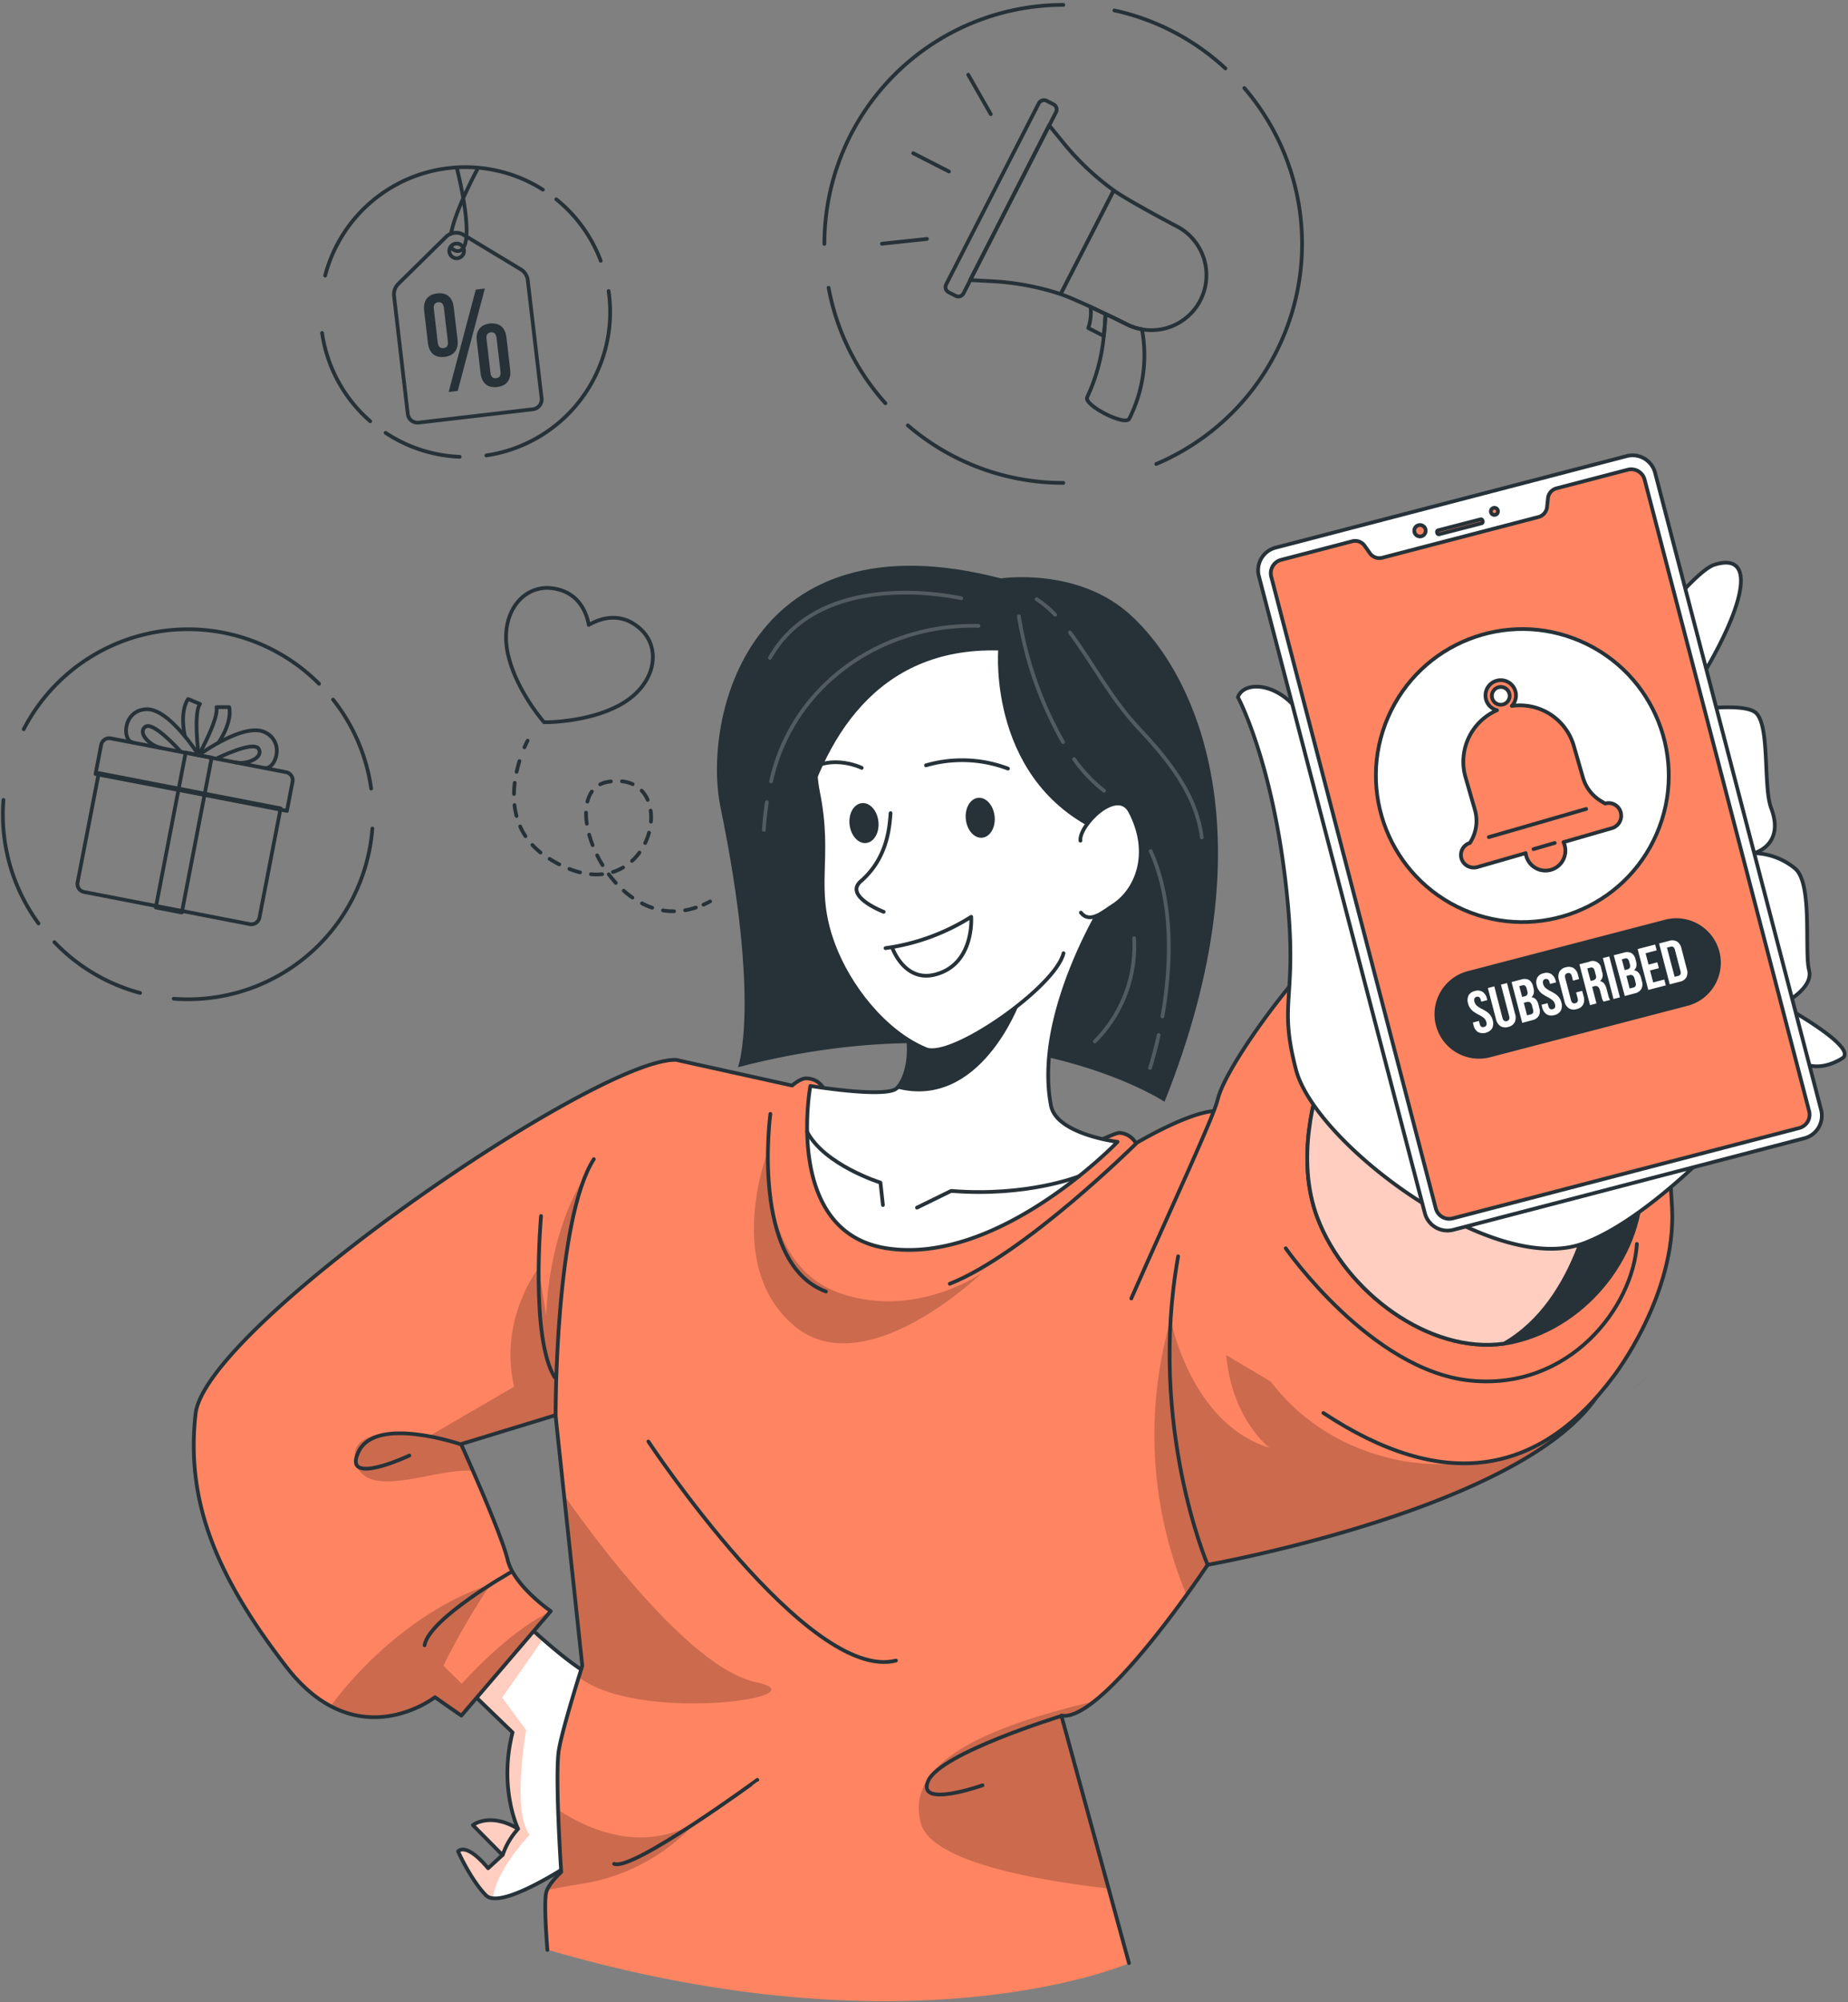 <svg width="495" height="536" fill="none" xmlns="http://www.w3.org/2000/svg"><rect width="100%" height="100%" fill="#808080" stroke="none"/><path d="M113.616 83.212c-.318-2.645.886-4.352 3.465-4.656 2.579-.304 4.14 1.032 4.458 3.73l1.018 8.61c.304 2.646-.899 4.352-3.479 4.657-2.579.304-4.14-1.032-4.457-3.73l-1.005-8.611zm3.637 8.492c.146 1.164.688 1.587 1.548 1.494.859-.092 1.322-.648 1.15-1.812l-1.045-8.98c-.145-1.165-.727-1.588-1.547-1.482-.82.105-1.323.635-1.151 1.798l1.045 8.982zm10.185-14.166l2.434-.291-7.262 27.406-2.434.291 7.262-27.406zm.278 13.742c-.318-2.645.899-4.365 3.478-4.656 2.579-.29 4.14 1.032 4.458 3.717l1.005 8.611c.317 2.645-.886 4.352-3.479 4.656-2.592.304-4.14-1.032-4.457-3.73l-1.005-8.598zm3.65 8.479c.132 1.164.675 1.6 1.534 1.494.86-.105 1.323-.648 1.164-1.812l-1.058-8.98c-.132-1.151-.714-1.575-1.534-1.482-.82.093-1.323.648-1.151 1.799l1.045 8.98z" fill="#263238"/><path d="M142.794 109.56l-30.633 3.584a2.643 2.643 0 01-2.937-2.315l-3.677-31.585a3.974 3.974 0 011.124-3.228l12.778-12.579a3.873 3.873 0 014.748-.555l15.33 9.259a3.88 3.88 0 011.839 2.87l3.703 31.586a2.646 2.646 0 01-2.275 2.963v0z" stroke="#263238" stroke-linecap="round" stroke-linejoin="round"/><path d="M124.277 66.942a1.973 1.973 0 01-3.181 1.784 1.967 1.967 0 01-.044-3.053 1.972 1.972 0 011.055-.45 1.958 1.958 0 012.17 1.72v0zm-1.945-22.088s5.979 23.015 0 22.353m-1.521-4.629c1.164-6.402 7.024-17.195 7.024-17.195m-5.503 21.785a1.693 1.693 0 01-1.521-1.23m28.2-12.58a38.77 38.77 0 0111.904 16.468M87.096 73.78A38.796 38.796 0 01145.4 50.767m-46.228 62.006A38.596 38.596 0 0186.275 89.15m36.851 33.147a38.706 38.706 0 01-19.841-6.415m59.733-37.962a38.792 38.792 0 01-32.75 44.007" stroke="#263238" stroke-linecap="round" stroke-linejoin="round"/><path d="M26.464 206.982l48.7 9.442-5.672 29.256a2.194 2.194 0 01-2.57 1.735l-44.408-8.61a2.192 2.192 0 01-1.735-2.569l5.672-29.256.013.002z" stroke="#263238" stroke-width=".998" stroke-linecap="round" stroke-linejoin="round"/><path d="M76.858 217.092l-51.263-9.881 1.502-7.793a2.197 2.197 0 012.572-1.74l47.002 9.06a2.194 2.194 0 011.697 2.522l-1.503 7.793-.007.039z" stroke="#263238" stroke-linecap="round" stroke-linejoin="round"/><path d="M56.698 202.846l-6.974-1.345-7.991 41.458 6.974 1.344 7.991-41.457z" stroke="#263238" stroke-linecap="round" stroke-linejoin="round"/><path d="M53.208 202.174s12.103-8.835 17.698-6.163c5.595 2.671 2.83 10.118 0 9.576" stroke="#263238" stroke-linecap="round" stroke-linejoin="round"/><path d="M57.996 203.087s9.841-4.894 11.27-2.646c1.428 2.249-2.818 4.326-6.085 3.691m-9.642-2.567s5.105-9.259 4.444-12.248h3.4s1.11 3.518-2.858 9.536m-5.317 3.321s-7.936-12.698-14.14-12.288c-6.203.41-6.375 8.333-3.557 8.875" stroke="#263238" stroke-linecap="round" stroke-linejoin="round"/><path d="M48.42 201.249s-7.314-8.214-9.47-6.68c-2.156 1.534 1.018 5.053 4.285 5.674m9.894 1.243s-1.323-10.515.436-13.015l-3.174-1.323s-2.328 2.857-.873 9.92m39.707-9.761a49.484 49.484 0 0110.198 23.809" stroke="#263238" stroke-linecap="round" stroke-linejoin="round"/><path d="M6.345 195.243a49.54 49.54 0 0159.464-24.3 49.538 49.538 0 0119.646 12.118m-75.142 64.164a49.389 49.389 0 01-9.39-33.067m36.598 51.677a49.315 49.315 0 01-22.949-13.597m85.168-30.409a49.535 49.535 0 01-53.211 45.554M295.658 89.945l-4.154-2.117c.617-1.824.825-3.761.609-5.674 1.322.635 2.724 1.323 3.968 1.891-.066 1.706-.172 3.717-.423 5.9z" stroke="#263238" stroke-linecap="round" stroke-linejoin="round"/><path d="M301.702 86.77a14.978 14.978 0 004.18 1.402 37.702 37.702 0 01-3.399 23.927c-1.072 2.09-12.328-3.677-11.27-5.767a49.601 49.601 0 004.444-16.388c.252-2.182.397-4.193.463-5.9a213.234 213.234 0 015.582 2.726z" stroke="#263238" stroke-linecap="round" stroke-linejoin="round"/><path d="M315.127 60.54a14.737 14.737 0 017.262 17.8 14.738 14.738 0 01-16.52 9.832 14.967 14.967 0 01-4.18-1.402 213.234 213.234 0 00-5.582-2.725c-1.323-.622-2.645-1.257-3.968-1.892-3.254-1.494-6.402-2.87-8.029-3.399l14.233-27.777c2.962 2.17 13.451 7.857 16.784 9.564zM284.52 37.83a70.875 70.875 0 0013.796 13.122l-14.232 27.776a71.143 71.143 0 00-18.716-3.452l-5.516-.291 21.163-41.44 3.505 4.285z" stroke="#263238" stroke-linecap="round" stroke-linejoin="round"/><path d="M253.437 76.135l24.814-48.476a1.576 1.576 0 012.103-.675l1.825.94a1.573 1.573 0 01.688 2.102l-1.812 3.532-21.163 41.44-1.799 3.531a1.557 1.557 0 01-1.517.843 1.556 1.556 0 01-.586-.168l-1.839-.94a1.553 1.553 0 01-.89-1.53 1.57 1.57 0 01.176-.599v0zm.741-30.224l-9.563-4.893m20.766-10.45l-6.031-10.555m-11.058 43.954l-12.076 1.283m92.019-46.943a63.736 63.736 0 00-29.734-15.515m11.217 121.423a63.999 63.999 0 0037.359-44.322 63.992 63.992 0 00-13.762-56.309m-90.142 90.301a63.71 63.71 0 0041.638 15.396m-62.867-52.233a63.727 63.727 0 0015.224 30.924M284.811 1.31a63.993 63.993 0 00-63.991 63.992m-49.337 103.025c-5.37-4.802-10.938-2.646-13.782-1.019-.569-3.254-2.646-8.862-9.735-9.814-7.751-1.032-14.1 6.521-12.024 17.049 1.508 7.579 6.349 14.55 8.942 17.79.304.397.595.741.833 1.019h1.323c4.18-.172 12.592-1.005 19.311-4.788 9.299-5.291 10.952-15.026 5.132-20.237zm-30.157 29.959s-.357.648-.847 1.785" stroke="#263238" stroke-linecap="round" stroke-linejoin="round"/><path d="M139.13 203.761c-2.116 6.918-3.571 18.769 7.698 25.951 27.856 17.764 37.234-24.139 15.873-20.369-14.669 2.645.846 41.413 23.808 33.596" stroke="#263238" stroke-linecap="round" stroke-linejoin="round" stroke-dasharray="2.98 2.98"/><path d="M188.427 242.212a30.467 30.467 0 001.772-.873" stroke="#263238" stroke-linecap="round" stroke-linejoin="round"/><path d="M154.077 498.219s-15.727 10.701-22.063 9.987a2.947 2.947 0 01-1.865-.794c-4.127-4.259-7.447-11.746-7.447-11.746s1.971-2.724 8.042 4.511l3.849-3.532-7.936-8.015s4.484-3.558 12.103.979c-.265-.556-5.172-11.243-1.468-25.793l-18.518-17.869 16.428-14.312 1.322-1.111s1.032 1.018 2.646 2.645c1.613 1.627 3.849 3.585 6.269 5.714 5.794 5.093 12.804 10.582 15.873 10.582 5.528-.185-7.235 48.754-7.235 48.754z" fill="#fff"/><path opacity=".4" d="M141.921 491.209s-8.968 9.259-9.907 16.996a2.95 2.95 0 01-1.865-.793c-4.127-4.259-7.447-11.746-7.447-11.746s1.971-2.724 8.042 4.511l3.849-3.532-7.936-8.015s4.484-3.558 12.103.978c-.265-.555-5.172-11.243-1.468-25.792l-18.518-17.87 16.428-14.311 3.968 1.494a250.06 250.06 0 006.269 5.714c-3.478 5.093-10.925 15.635-10.925 15.635l6.441 8.729s-3.968 22.01.966 28.002z" fill="#FF8562"/><path d="M154.077 498.219s-15.727 10.701-22.063 9.987a2.947 2.947 0 01-1.865-.794c-4.127-4.259-7.447-11.746-7.447-11.746s1.971-2.724 8.042 4.511l3.849-3.532-7.936-8.015s4.484-3.558 12.103.979c-.265-.556-5.172-11.243-1.468-25.793l-18.518-17.869 16.428-14.312 1.322-1.111s1.032 1.018 2.646 2.645c1.613 1.627 3.849 3.585 6.269 5.714 5.794 5.093 12.804 10.582 15.873 10.582 5.528-.185-7.235 48.754-7.235 48.754zm-19.431-1.573a19.591 19.591 0 014.14-7.024" stroke="#263238" stroke-linecap="round" stroke-linejoin="round"/><path d="M428.006 373.649a44.81 44.81 0 01-8.902 9.602c-28.914 23.941-95.577 35.713-95.577 35.713s-2.236 3.346-5.675 8.108c-6.163 8.558-16.256 21.705-24.483 28.292-3.478 2.791-6.613 4.405-9.007 3.969l12.512 46.201 5.595 20.052s-57.484 25.131-155.8-3.598c0 0-1.124-12.83-.291-15.568 0-.132.08-.264.133-.41a18.186 18.186 0 013.862-4.841s-.556-8.253-.833-16.652a112.397 112.397 0 01.198-16.071c.701-4.233 3.796-14.47 5.357-19.497l.913-2.923-4.894-45.818-1.402-13.227-.08-.687v-.331l-.767-7.077-25.29 7.725s1.323 2.963 3.148 7.116c3.32 7.606 8.201 19.179 9.259 23.809.08.377.186.748.318 1.111 2.341 6.679 11.256 12.75 11.256 12.75l-23.954 27.988-7.077-4.946a22.512 22.512 0 01-2.857 1.798c-4.656 2.527-14.417 6.244-25.13.569a37.385 37.385 0 01-11.826-10.476c-18.782-24.39-26.956-44.349-24.298-67.721 2.659-23.372 107.839-95.499 128.712-94.745l31.043 6.852c.675-.556 2.487-1.984 3.889-1.918 5.648.291 5.793 6.851 5.793 6.851l69.574 11.296s7.208-3.611 8.465-3.558a5.464 5.464 0 014.405 2.791s18.015-10.793 23.808-8.28c19.073 8.227 113.99 54.349 99.903 75.751z" fill="#FF8562"/><path opacity=".2" d="M186.297 487.955a52.006 52.006 0 01-30.117 16.336 214.951 214.951 0 00-9.696 1.746 18.158 18.158 0 013.863-4.841s-.556-8.254-.834-16.653c8.161 5.383 22.393 11.6 36.784 3.412zm-31.228-38.94l.912-2.923-4.894-45.818c7.315 10.489 33.398 46.215 51.374 50.077 18.795 4.021-31.454 11.15-47.392-1.336zM296.848 505.6c-19.642-2.235-47.405-7.182-50.183-17.46-4.325-16.057 16.719-25.686 46.704-32.71-3.478 2.791-6.613 4.405-9.007 3.968l12.486 46.202zm122.243-122.335c-28.914 23.94-95.578 35.712-95.578 35.712s-2.235 3.347-5.674 8.108a111.185 111.185 0 01-4.246-73.872s5.132 27.776 26.454 34.39c0 0-16.322-12.156-10.581-41.414 0 0 5.568 34.39 41.797 43.94 17.578 4.722 34.786-.41 47.828-6.864zm-269.485 3.121l-.794-7.407-25.29 7.724s1.323 2.963 3.148 7.116c-9.669-.992-28.014 7.936-31.215-1.799-3.862-11.798 19.84-7.737 19.84-7.737l22.407-13.029c-4.233-18.121 6.547-31.744 6.547-31.744l2.05 12.644c.979-24.033 10.383-37.18 10.383-37.18-7.777 19.007-7.566 65.843-7.076 71.412zm-2.064 45.051l-23.954 27.988-7.076-4.947a22.52 22.52 0 01-2.857 1.799c-4.656 2.526-14.417 6.243-25.131.569 7.764-10.741 23.808-26.547 42.868-32.644a190.95 190.95 0 00-12.618 21.745l4.92 4.841s12.275-13.994 23.848-19.351zm58.159-123.275c0 2.474-1.561 30.422 18.809 37.869 20.369 7.447 38.437-5.146 38.437-5.146s-31.228 30.131-50.262 14.021-6.984-46.744-6.984-46.744z" fill="#000"/><path d="M146.63 522.041s-1.098-12.831-.278-15.555c.688-2.302 3.968-5.291 3.968-5.291s-1.733-26.004-.622-32.71c.953-5.754 6.27-22.486 6.27-22.486l-7.169-67.113-25.29 7.737s10.767 23.809 12.433 30.872c1.667 7.063 11.587 13.849 11.587 13.849l-23.954 27.975-7.076-4.934S95.6 470.733 76.726 446.29c-18.875-24.443-26.983-44.35-24.338-67.788 2.645-23.438 107.865-95.485 128.738-94.744l31.043 6.864c.661-.555 2.487-1.984 3.876-1.918 5.648.291 5.793 6.852 5.793 6.852l69.574 11.296s7.222-3.611 8.478-3.558a5.455 5.455 0 014.391 2.791s18.015-10.78 23.809-8.28c19.047 8.227 113.95 54.349 99.876 75.75-19.986 30.422-104.492 45.382-104.492 45.382s-28.108 42.326-39.178 40.368l18.107 66.254" stroke="#263238" stroke-linecap="round" stroke-linejoin="round"/><path d="M354.478 378.291c31.929 21.084 57.669 17.195 77.813-9.947 0 0 16.772-21.626 15.582-44.971-1.191-23.346-6.759-99.4-79.441-79.957-11.97 3.201-39.892 40.593-42.234 50.871-1.084 4.695-12.287 28.596-23.173 53.344" fill="#FF8562"/><path d="M354.478 378.291c31.929 21.084 57.669 17.195 77.813-9.947 0 0 16.772-21.626 15.582-44.971-1.191-23.346-6.759-99.4-79.441-79.957-11.97 3.201-39.892 40.593-42.234 50.871-1.084 4.695-12.287 28.596-23.173 53.344" stroke="#263238" stroke-linecap="round" stroke-linejoin="round"/><path d="M268.093 154.849s20.343-3.082 34.469 9.563c17.87 15.991 37.935 59.111 9.365 130.562 0 0-42.208-28.014-114.241-9.258 0 0 6.203-16.759-4.683-69.521-4.92-23.875 7.46-78.872 75.09-61.346z" fill="#263238"/><path d="M237.261 334.153c30.104 4.881 62.087-28.451 62.087-28.451s-16.362-2.01-17.83-9.695c-4.696-24.245 14.192-54.231 14.192-54.231s-73.092 2.024-60.314 18.518a41.399 41.399 0 015.78 9.907c4.431 10.886 1.322 19.1-.992 21.163-.168.137-.35.257-.543.357-4.417 2.011-22.578-.992-22.578-.992s-7.275 38.967 20.198 43.424z" fill="#fff" stroke="#263238" stroke-linecap="round" stroke-linejoin="round"/><path d="M288.991 314.934s-13.888 5.555-34.218 3.902l-9.153 4.484m-9.126-.701l-.662-6.005s-14.999-4.696-19.642-13.611" stroke="#263238" stroke-linecap="round" stroke-linejoin="round"/><path d="M240.184 291.403c22.38 5.847 32.895-22.856 32.895-22.856s-17.909-5.291-31.903 1.746c4.431 10.886 1.362 19.1-.992 21.11z" fill="#263238"/><path d="M297.007 226.71c5.436-30.567-.609-67.246-47.141-64.203-33.239 2.169-32.962 38.609-30.766 49.495 3.704 18.292-1.6 25.488 4.1 40.858 4.101 11.044 13.611 23.398 24.814 28.027 6.891 2.844 34.787-16.732 36.85-25.686" fill="#fff"/><path d="M297.007 226.71c5.436-30.567-.609-67.246-47.141-64.203-33.239 2.169-32.962 38.609-30.766 49.495 3.704 18.292-1.6 25.488 4.1 40.858 4.101 11.044 13.611 23.398 24.814 28.027 6.891 2.844 34.787-16.732 36.85-25.686" stroke="#263238" stroke-linecap="round" stroke-linejoin="round"/><path d="M238.544 217.703c-.278 3.439-.688 11.904-7.936 18.2-4.709 4.061 6.084 8.214 6.084 8.214m-5.873-38.543s-10.264-5-17.195 3.254m34.417-3.929a34.7 34.7 0 0121.943.873" stroke="#263238" stroke-linecap="round" stroke-linejoin="round"/><path d="M258.701 219.356c.318 2.95 2.302 5.158 4.432 4.92 2.129-.238 3.597-2.804 3.28-5.753-.318-2.95-2.302-5.146-4.431-4.921-2.13.225-3.598 2.804-3.281 5.754z" fill="#263238"/><path d="M237.194 253.838a57.736 57.736 0 0022.949-8.385s.966 12.83-9.775 15.488c-8.24 2.051-11.428-7.354-11.428-7.354" stroke="#263238" stroke-linecap="round" stroke-linejoin="round"/><path d="M267.378 174.147s-2.936 36.229 29.033 49.389l14.987-34.826-22.671-25.131-34.139-9.868c-51.016 3.188-72.973 34.88-44.654 119.334 0 .039-7.923-100.538 57.444-98.898z" fill="#263238"/><path d="M289.401 225.07c-.45-4.074 9.854-14.444 13.333-7.791 5.939 11.349 1.614 21.164-4.524 25.132-2.751 1.732-6.243 4.986-8.69 1.918" fill="#fff"/><path d="M289.401 225.07c-.45-4.074 9.854-14.444 13.333-7.791 5.939 11.349 1.614 21.164-4.524 25.132-2.751 1.732-6.243 4.986-8.69 1.918" stroke="#263238" stroke-linecap="round" stroke-linejoin="round"/><path d="M227.565 220.771c.331 2.95 2.315 5.159 4.444 4.921 2.13-.238 3.598-2.804 3.281-5.754-.318-2.95-2.315-5.159-4.445-4.92-2.129.238-3.61 2.738-3.28 5.753z" fill="#263238"/><path opacity=".2" d="M205.41 214.767a77.272 77.272 0 00-.793 7.407m57.471-54.614c-25.846-.674-49.866 15.793-55.553 41.652m50.936-49.033s-37.273-8.769-51.241 15.952m81.478 27.115a39.958 39.958 0 008.029 8.465m-22.817-46.703a100.71 100.71 0 0011.825 33.676m25.621 78.435a126.74 126.74 0 01-2.315 8.809m.159-58.066c6.045 13.425 5.635 30.131 3.148 44.257m-7.579-20.925a36.099 36.099 0 01-10.516 27.618m-6.666-109.479c6.336 8.571 11.045 17.763 18.385 25.594 7.738 8.24 15.476 17.684 16.931 29.297m-44.257-63.807a27.818 27.818 0 014.973 4.167" stroke="#fff" stroke-linecap="round" stroke-linejoin="round"/><path d="M405.15 359.323c-.741.159-1.482.291-2.249.397-19.999 2.857-42.432-13.729-49.997-33.636-5.979-15.727-.754-33.57 2.103-41.202.899-2.394 1.547-3.783 1.547-3.783 12.063-17.195 82.192 16.468 83.012 35.039.82 18.57-13.928 38.688-34.416 43.185z" fill="#263238" stroke="#263238" stroke-linecap="round" stroke-linejoin="round"/><path d="M427.093 318.651s-3.968 29.522-24.192 41.069c-19.999 2.857-42.432-13.729-49.997-33.636-5.979-15.727-.754-33.57 2.103-41.202 23.636-13.504 72.086 33.769 72.086 33.769z" fill="#fff"/><path opacity=".4" d="M427.093 318.651s-3.968 29.522-24.192 41.069c-19.999 2.857-42.432-13.729-49.997-33.636-5.979-15.727-.754-33.57 2.103-41.202 23.636-13.504 72.086 33.769 72.086 33.769z" fill="#FF8562"/><path d="M427.093 318.651s-3.968 29.522-24.192 41.069c-19.999 2.857-42.432-13.729-49.997-33.636-5.979-15.727-.754-33.57 2.103-41.202 23.636-13.504 72.086 33.769 72.086 33.769z" stroke="#263238" stroke-linecap="round" stroke-linejoin="round"/><path d="M344.385 334.193s22.777 32.697 49.376 35.421c26.6 2.725 43.649-19.681 44.694-36.572" stroke="#263238" stroke-linecap="round" stroke-linejoin="round"/><path d="M331.582 186.646c1.997-5.595 16.362-3.717 20.925 13.742 4.563 17.46 22.486 59.905 22.486 59.905s71.425-105.035 84.176-109.082c12.75-4.048 7.737 14.153-9.365 39.403 0 0 16.018-2.818 20.224 0 4.206 2.817 2.156 19.84 4.391 25.739 3.757 9.96-4.589 12.063-4.589 12.063a17.816 17.816 0 0111.15 4.246c4.59 4.299 2.288 22.063 3.598 27.089 1.309 5.026-7.447 9.259-7.447 9.259s21.044 11.467 16.295 14.351c-8.015 4.841-12.578-.119-12.578-.119s-32.34 40.606-56.731 49.654c-24.39 9.047-71.861-26.904-76.967-46.48-5.106-19.576.992-18.372-2.884-50.95-3.875-32.578-12.684-48.82-12.684-48.82z" fill="#fff" stroke="#263238" stroke-linecap="round" stroke-linejoin="round"/><path d="M435.715 122.109l-94.049 24.515a6.243 6.243 0 00-4.466 7.616l44.456 170.55a6.244 6.244 0 007.616 4.467l94.049-24.516a6.242 6.242 0 004.466-7.616l-44.456-170.549a6.243 6.243 0 00-7.616-4.467z" fill="#fff" stroke="#263238" stroke-linecap="round" stroke-linejoin="round"/><path d="M381.831 141.714a1.525 1.525 0 01-2.691 1.303 1.55 1.55 0 01-.259-.536 1.512 1.512 0 011.085-1.865 1.54 1.54 0 011.159.164c.349.206.603.542.706.934zm19.377-5.052a.956.956 0 01-.101.725.95.95 0 01-.587.439.95.95 0 01-.996-.353.954.954 0 011.396-1.282c.14.125.241.289.288.471z" fill="#FF8562" stroke="#263238" stroke-linecap="round" stroke-linejoin="round"/><path d="M396.578 139.047l-11.355 2.927a.423.423 0 00-.304.516l.059.231c.059.227.29.363.517.305l11.354-2.927a.424.424 0 00.305-.516l-.06-.231a.424.424 0 00-.516-.305z" fill="#FF8562" stroke="#263238" stroke-width="1.002" stroke-linecap="round" stroke-linejoin="round"/><path d="M440.505 128.341l44.086 169.146a3.706 3.706 0 01-2.646 4.511l-92.839 24.192a3.706 3.706 0 01-4.511-2.646L340.51 154.399a3.701 3.701 0 012.645-4.511l19.06-4.973a3.095 3.095 0 013.32 1.217l1.389 1.97a3.096 3.096 0 003.32 1.217l41.837-10.899a3.109 3.109 0 002.301-2.645l.252-2.394a3.08 3.08 0 012.301-2.645l19.06-4.974a3.704 3.704 0 014.51 2.579z" fill="#FF8562" stroke="#263238" stroke-linecap="round" stroke-linejoin="round"/><path d="M443.739 223.258c8.626-19.867-.487-42.966-20.354-51.592-19.868-8.626-42.966.486-51.593 20.354-8.626 19.867.487 42.966 20.355 51.592 19.867 8.627 42.966-.486 51.592-20.354z" fill="#fff" stroke="#263238" stroke-linecap="round" stroke-linejoin="round"/><path d="M391.566 230.163a3.463 3.463 0 004.206 1.957l12.896-3.717c.029.278.082.552.159.82a5.346 5.346 0 004.543 3.823 5.32 5.32 0 002.077-.179 5.329 5.329 0 003.193-2.555c.338-.615.552-1.29.63-1.987a5.362 5.362 0 00-.179-2.078 5.599 5.599 0 00-.304-.78l12.883-3.717a3.475 3.475 0 002.526-3.968 3.35 3.35 0 00-1.537-2.276 3.361 3.361 0 00-2.722-.369l-1.084-.662a10.824 10.824 0 01-4.842-6.282l-2.447-8.479A15.04 15.04 0 00404.951 189a4.092 4.092 0 00.525-4.938 4.092 4.092 0 00-4.629-1.799 4.09 4.09 0 00-2.948 3.996 4.084 4.084 0 003.084 3.892 15.038 15.038 0 00-8.412 18.015l2.474 8.571a10.8 10.8 0 01.321 4.616 10.8 10.8 0 01-1.644 4.326 3.379 3.379 0 00-2.065 1.767 3.373 3.373 0 00-.091 2.717zm12.711-44.522a2.384 2.384 0 01-2.086 3.032 2.385 2.385 0 01-2.316-1.277 2.388 2.388 0 01.293-2.629c.304-.36.707-.622 1.159-.753a2.363 2.363 0 011.815.197 2.376 2.376 0 011.135 1.43z" fill="#FF8562" stroke="#263238" stroke-linecap="round" stroke-linejoin="round"/><path d="M416.446 225.679l-5.688 1.653m14.1-10.753l-26.07 7.539" stroke="#263238" stroke-linecap="round" stroke-linejoin="round"/><path d="M452.092 269.262l-52.907 13.782a11.902 11.902 0 01-14.55-8.491 11.898 11.898 0 011.235-9.039 11.897 11.897 0 017.27-5.511l52.908-13.783a11.907 11.907 0 0114.483 8.492 11.905 11.905 0 01-8.439 14.55z" fill="#263238"/><path d="M393.352 266.523a2.524 2.524 0 011.706-1.203 2.49 2.49 0 012.076.224 3.015 3.015 0 011.164 1.865l.093.344-1.627.424-.119-.45a1.324 1.324 0 00-.423-.767.812.812 0 00-.714-.08.782.782 0 00-.569.424 1.32 1.32 0 000 .873c.105.434.346.823.688 1.111.435.343.905.64 1.402.886.429.216.844.459 1.243.727.348.242.656.536.913.873.294.396.51.845.634 1.323a3 3 0 01-.132 2.209 3.016 3.016 0 01-3.809.992 2.927 2.927 0 01-1.191-1.865l-.172-.675 1.627-.423.199.78c.185.715.569.993 1.164.834.595-.159.807-.582.621-1.323a2.155 2.155 0 00-.687-1.111 7.256 7.256 0 00-1.402-.873 14.06 14.06 0 01-1.244-.741 4.02 4.02 0 01-.912-.873 3.713 3.713 0 01-.635-1.322 3.078 3.078 0 01.106-2.183zm9.1 6.019c.185.701.582.979 1.177.833.595-.145.793-.595.608-1.323l-2.195-8.438 1.627-.424 2.169 8.32a3.005 3.005 0 01-.133 2.209 2.536 2.536 0 01-1.719 1.217 2.639 2.639 0 01-2.09-.212 3.103 3.103 0 01-1.19-1.878l-2.17-8.32 1.72-.449 2.196 8.465zm7.076-10.199a2.654 2.654 0 011.111 1.746l.093.384c.145.475.177.978.092 1.468a1.824 1.824 0 01-.621 1.032c.939.105 1.574.78 1.891 1.997l.225.899a2.639 2.639 0 01-.159 2.103 2.65 2.65 0 01-1.772 1.164l-2.646.715-2.857-10.939 2.646-.688a2.768 2.768 0 011.997.119zm-1.812 4.564l.675-.172a1.07 1.07 0 00.399-.158c.12-.08.223-.184.302-.305a1.33 1.33 0 000-.966l-.159-.608a1.391 1.391 0 00-.437-.794.787.787 0 00-.727-.093l-.833.212.78 2.884zm1.323 4.933l.978-.264a.863.863 0 00.609-.41 1.325 1.325 0 000-.9l-.251-.952a1.667 1.667 0 00-.53-.966 1.13 1.13 0 00-.925-.079l-.768.212.887 3.359zm2.711-10.065a2.467 2.467 0 011.706-1.204 2.486 2.486 0 012.077.212 3.053 3.053 0 011.177 1.878l.093.344-1.627.423-.119-.462a1.215 1.215 0 00-.437-.754.785.785 0 00-.701-.093.814.814 0 00-.582.423 1.333 1.333 0 000 .873c.101.433.338.822.675 1.111a8.61 8.61 0 001.415.887c.503.264.913.515 1.244.727.342.248.649.542.912.873.293.395.505.845.622 1.323.25.723.207 1.516-.119 2.209a2.57 2.57 0 01-1.72 1.216 2.635 2.635 0 01-2.103-.211 3.046 3.046 0 01-1.177-1.878l-.185-.662 1.627-.436.211.793c.186.701.569.979 1.164.82.596-.158.794-.582.609-1.322a2.106 2.106 0 00-.675-1.098 7.352 7.352 0 00-1.415-.886 13.688 13.688 0 01-1.23-.741 3.542 3.542 0 01-.913-.873 3.337 3.337 0 01-.635-1.323 3.046 3.046 0 01.106-2.169zm12.433 4.973a3 3 0 01-.132 2.209 2.565 2.565 0 01-1.719 1.204 2.53 2.53 0 01-2.09-.212 2.924 2.924 0 01-1.191-1.865l-1.481-5.687a3.004 3.004 0 01.119-2.209 2.57 2.57 0 011.72-1.217 2.635 2.635 0 012.103.212 3.04 3.04 0 011.177 1.878l.278 1.058-1.627.423-.305-1.177c-.185-.714-.568-.992-1.164-.833-.595.158-.793.582-.608 1.322l1.534 5.9c.186.714.569.992 1.164.833.596-.159.807-.582.622-1.323l-.41-1.561 1.627-.423.383 1.468zm5.066.939a6.19 6.19 0 01-.251-.833l-.45-1.719a1.723 1.723 0 00-.542-.992 1.135 1.135 0 00-.952-.106l-.582.158 1.15 4.458-1.719.45-2.844-10.939 2.645-.688a2.277 2.277 0 012.85.842c.196.304.316.65.351 1.01l.225.873a2.277 2.277 0 01-.542 2.5c.427.052.817.271 1.085.608.318.425.543.911.661 1.429l.436 1.693c.08.304.159.555.225.74.076.191.178.369.304.53l-1.745.463a2.114 2.114 0 01-.305-.477zm-3.187-5.052l.661-.172a1.108 1.108 0 00.714-.476 1.327 1.327 0 000-.953l-.291-1.084a1.325 1.325 0 00-.423-.794.814.814 0 00-.359-.135.813.813 0 00-.382.042l-.82.212.9 3.36zm4.999-6.56l2.844 10.938-1.719.45-2.844-10.978 1.719-.41zm5.939-.913a2.633 2.633 0 011.098 1.733l.106.396c.139.472.17.969.093 1.455a1.915 1.915 0 01-.622 1.032c.939.119 1.561.78 1.891 2.01l.225.9a2.647 2.647 0 01-.159 2.09 2.642 2.642 0 01-1.772 1.177l-2.645.701-2.963-10.912 2.645-.675a2.763 2.763 0 012.103.093zm-1.812 4.563l.675-.172c.285-.058.536-.224.701-.463.121-.31.121-.655 0-.965l-.159-.609a1.48 1.48 0 00-.436-.807.865.865 0 00-.741-.092l-.82.225.78 2.883zm1.323 4.921l.979-.252a.9.9 0 00.608-.423 1.241 1.241 0 000-.886l-.238-.953a1.703 1.703 0 00-.529-.978 1.14 1.14 0 00-.926-.067l-.767.199.873 3.36zm7.42-7.011l.41 1.574-2.367.609.833 3.201 2.976-.768.41 1.561-4.696 1.217-2.843-10.939 4.682-1.216.41 1.56-2.963.781.794 3.042 2.354-.622zm3.188-5.754a2.649 2.649 0 012.103.198 2.916 2.916 0 011.164 1.839l1.442 5.542a2.872 2.872 0 01-.119 2.182 2.526 2.526 0 01-1.733 1.178l-2.725.714-2.857-10.939 2.725-.714zm1.442 9.642l.965-.251a.874.874 0 00.595-.423 1.32 1.32 0 000-.873l-1.481-5.688a1.323 1.323 0 00-.45-.754.896.896 0 00-.701-.079l-.979.251 2.051 7.817z" fill="#fff"/><path d="M323.513 419.03s-16.057-37.366-7.936-82.682m-31.242 123.05s-32.459 9.921-35.712 17.394c-3.254 7.473 14.549 1.177 14.549 1.177m41.123-171.791s-29.893 29.628-49.892 37.524m-48.054-45.487s-5.449 39.999 14.881 47.551m-72.418 33.213s-.158-52.432 10.251-68.648m-14.139 15.224s-2.924 32.565 3.65 43.186m-25.052 17.975s-22.737-7.83-27.446 1.878c-4.708 9.709 13.558 1.098 13.558 1.098m27.565 31.017s-22.327 12.579-23.478 19.775m59.945-54.561s42.736 64.587 66.319 58.661m-37.128 31.93S169.354 501.077 164.499 499" stroke="#263238" stroke-linecap="round" stroke-linejoin="round"/><path opacity=".2" d="M437.543 371.703c2.261-1.852 3.756-3.082 4.245-3.465-.502.436-1.957 1.706-4.245 3.465z" fill="#000"/></svg>